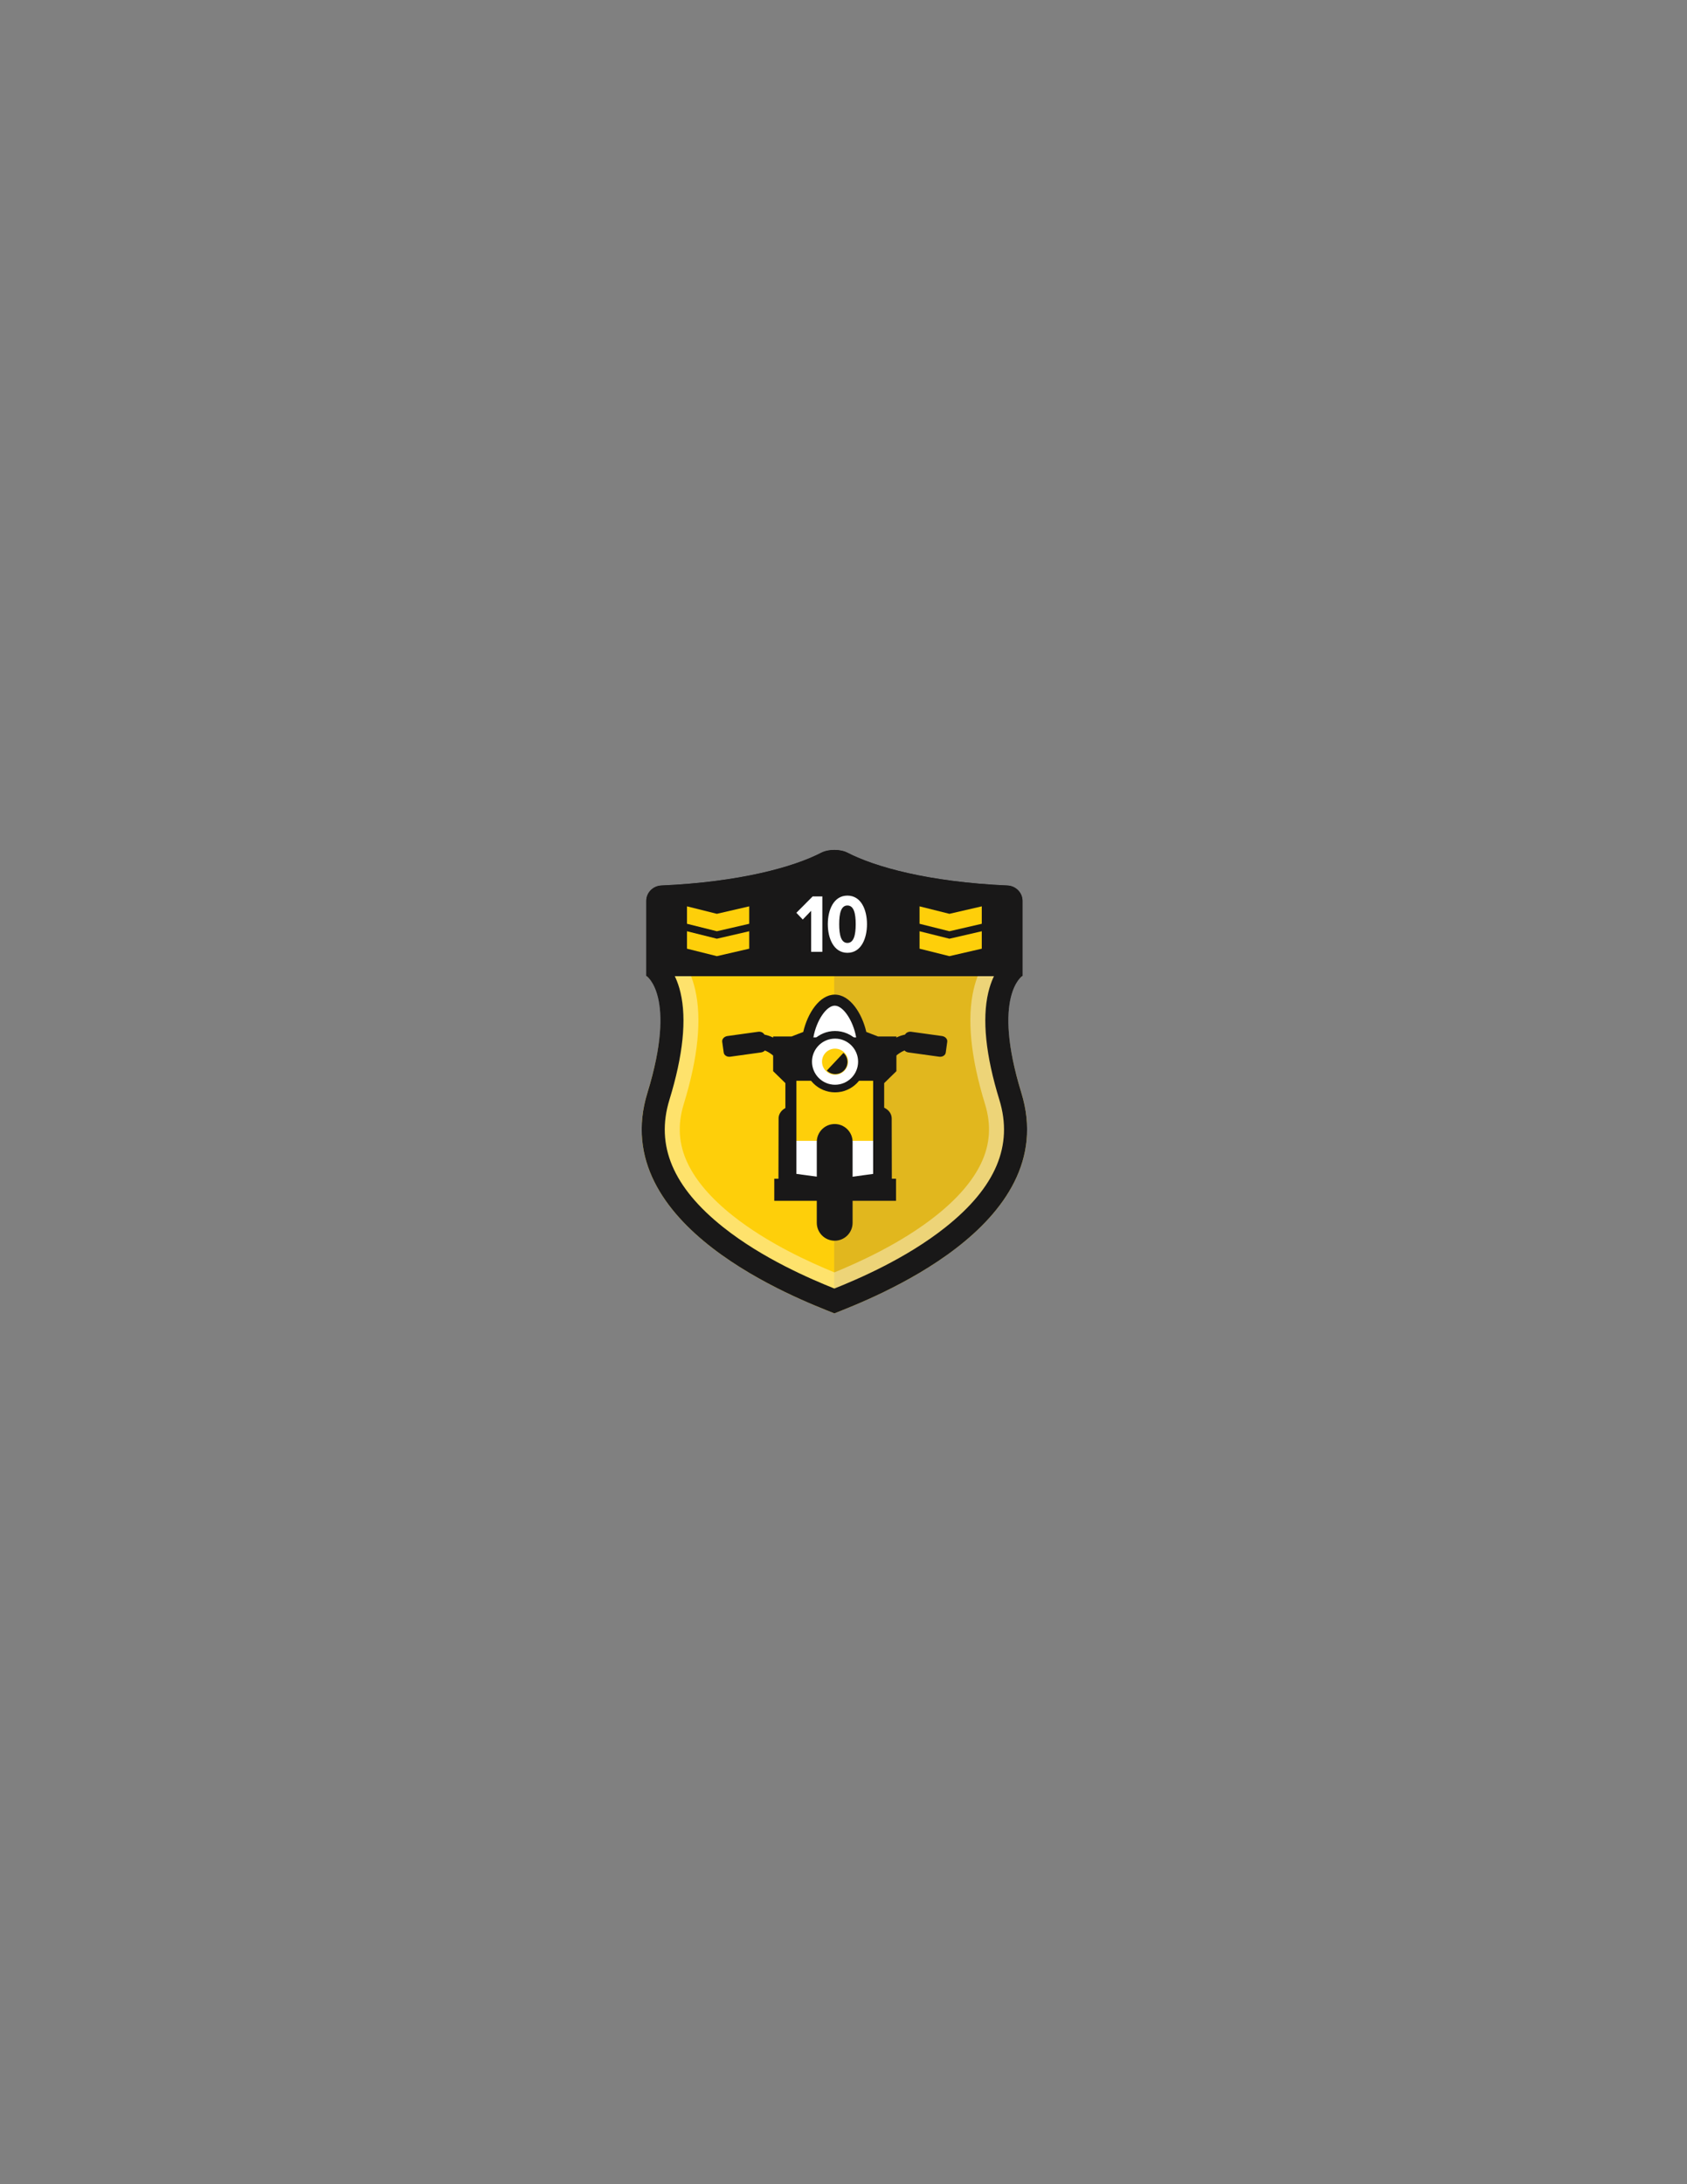 <?xml version="1.0" encoding="utf-8"?>
<!-- Generator: Adobe Illustrator 16.0.0, SVG Export Plug-In . SVG Version: 6.00 Build 0)  -->
<!DOCTYPE svg PUBLIC "-//W3C//DTD SVG 1.1//EN" "http://www.w3.org/Graphics/SVG/1.1/DTD/svg11.dtd">
<svg version="1.1" id="Layer_1" xmlns="http://www.w3.org/2000/svg" xmlns:xlink="http://www.w3.org/1999/xlink" x="0px" y="0px"
	 width="612px" height="792px" viewBox="0 0 612 792" enable-background="new 0 0 612 792" xml:space="preserve">
<rect x="0" y="0" width="612" height="792" fill="#808080" stroke="none"/>
<path fill="none" d="M346.63,60"/>
<path fill="none" d="M346.63,3305.597"/>
<path fill="#FECF0A" d="M370.527,396.303c-10.15-32.987-1.588-41.101,0.215-42.339h-67.617h-68.482
	c1.803,1.238,10.366,9.352,0.216,42.339c-14.918,48.481,55.285,74.915,67.834,79.935c0.136-0.054,0.282-0.112,0.432-0.172
	C316.762,470.639,385.282,444.257,370.527,396.303"/>
<g opacity="0.6">
	<g>
		<defs>
			<rect id="SVGID_1_" x="302.62" y="353.96" width="69.47" height="122.101"/>
		</defs>
		<clipPath id="SVGID_2_">
			<use xlink:href="#SVGID_1_"  overflow="visible"/>
		</clipPath>
		<path clip-path="url(#SVGID_2_)" fill="#CDA72C" d="M370.025,396.303c-10.15-32.987-1.587-41.101,0.215-42.339h-67.617v122.102
			C316.26,470.639,384.78,444.257,370.025,396.303"/>
	</g>
</g>
<g opacity="0.4">
	<g>
		<defs>
			<rect id="SVGID_3_" x="232.79" y="308.19" width="139.81" height="168.05"/>
		</defs>
		<clipPath id="SVGID_4_">
			<use xlink:href="#SVGID_3_"  overflow="visible"/>
		</clipPath>
		<path clip-path="url(#SVGID_4_)" fill="#FFFFFF" d="M302.693,322.247c12.873,6.204,32.308,10.53,54.448,12.167v14.542
			c-1.519,2.447-2.945,5.631-3.909,9.729c-2.505,10.653-1.122,24.675,4.109,41.677c2.328,7.567,1.856,14.6-1.445,21.498
			c-3.05,6.373-8.518,12.725-16.251,18.875c-12.736,10.132-28.211,17.049-36.952,20.637c-8.741-3.588-24.216-10.505-36.952-20.637
			c-7.733-6.15-13.201-12.502-16.251-18.875c-3.301-6.898-3.773-13.931-1.445-21.498c5.23-17.001,6.614-31.023,4.109-41.677
			c-0.963-4.097-2.39-7.282-3.909-9.729v-14.542C270.384,332.777,289.821,328.451,302.693,322.247 M302.693,308.186
			c-1.726,0-3.453,0.347-4.795,1.037c-9.941,5.12-29.271,10.588-57.983,11.864c-3.017,0.134-5.465,2.57-5.465,5.589v27.161
			c0,0,11.263,7.192,0.41,42.466c-14.917,48.482,55.285,74.915,67.834,79.934c12.549-5.019,82.75-31.451,67.834-79.934
			c-10.854-35.274,0.409-42.466,0.409-42.466v-27.161c0-3.019-2.448-5.455-5.465-5.589c-28.713-1.276-48.042-6.744-57.983-11.864
			C306.146,308.532,304.419,308.186,302.693,308.186"/>
	</g>
</g>
<path fill="#191818" d="M370.938,326.676c0-3.02-2.449-5.455-5.466-5.589c-28.713-1.276-48.042-6.744-57.983-11.865
	c-2.686-1.382-6.905-1.382-9.59,0c-9.942,5.121-29.271,10.589-57.984,11.865c-3.016,0.134-5.465,2.569-5.465,5.589v27.161
	c0,0,0.068,0.041,0.193,0.127h136.1c0.125-0.086,0.195-0.127,0.195-0.127V326.676z"/>
<path fill="#191818" d="M302.693,316.552c0.527,0,0.894,0.091,1.006,0.13c13.129,6.748,34.478,11.32,58.872,12.638v21.295
	c-1.498,2.069-3.056,5.072-4.053,9.313c-2.281,9.702-0.93,22.77,4.014,38.836c5.107,16.6-1.273,31.719-19.507,46.221
	c-14.386,11.444-31.92,18.869-40.332,22.248c-8.412-3.379-25.946-10.804-40.333-22.248c-18.232-14.502-24.613-29.621-19.505-46.221
	c4.943-16.066,6.294-29.134,4.013-38.836c-0.997-4.241-2.555-7.243-4.053-9.313V329.32c24.394-1.318,45.743-5.89,58.872-12.638
	C301.799,316.643,302.166,316.552,302.693,316.552 M302.693,308.186c-1.726,0-3.453,0.346-4.795,1.037
	c-9.941,5.12-29.271,10.588-57.983,11.864c-3.017,0.134-5.465,2.57-5.465,5.589v27.161c0,0,11.263,7.192,0.41,42.466
	c-14.917,48.482,55.285,74.915,67.834,79.934c12.549-5.019,82.75-31.451,67.834-79.934c-10.854-35.274,0.409-42.466,0.409-42.466
	v-27.161c0-3.019-2.448-5.455-5.465-5.589c-28.713-1.276-48.042-6.744-57.983-11.864
	C306.146,308.531,304.419,308.186,302.693,308.186"/>
<polygon fill="#FFFFFF" points="294.261,345.132 294.261,330.26 291.22,333.421 288.901,330.982 294.803,325.051 298.324,325.051 
	298.324,345.132 "/>
<path fill="#FFFFFF" d="M300.311,335.106c0-5.178,2.137-10.355,7.104-10.355c4.998,0,7.105,5.178,7.105,10.355
	c0,5.148-2.077,10.388-7.105,10.388C302.447,345.494,300.311,340.255,300.311,335.106 M310.426,335.106
	c0-3.884-0.662-6.772-3.012-6.772c-2.317,0-2.979,2.889-2.979,6.772c0,3.854,0.662,6.805,2.979,6.805
	C309.764,341.911,310.426,338.961,310.426,335.106"/>
<path fill="#191818" d="M287.632,401.138h30.674c2.852,0,5.171,1.97,5.18,4.399l0.048,22.449h-41.13l0.049-22.449
	C282.461,403.107,284.78,401.138,287.632,401.138"/>
<rect x="280.885" y="427.409" fill="#191818" width="44.17" height="8.005"/>
<path fill="#FECF0A" d="M318.123,377.825h-5.591c-1.144-6.24-5.052-15.168-9.699-15.168s-8.555,8.928-9.699,15.168h-5.59h-2.466
	v2.165v5.413v2.165l1.835,4.331v35.509h31.841v-35.509l1.834-4.331v-2.165v-5.413v-2.165H318.123z"/>
<rect x="286.574" y="413.675" fill="#FFFFFF" width="33.076" height="13.543"/>
<path fill="#FFFFFF" d="M313.29,377.176c0,5.74-4.653,10.393-10.393,10.393c-5.74,0-10.394-4.653-10.394-10.393
	s4.653-14.723,10.394-14.723C308.637,362.453,313.29,371.436,313.29,377.176"/>
<path fill="#191818" d="M293.145,389.474c-1.89,0-6.446-0.609-11.54-5.704c-4.081-4.081-7.137-3.261-7.266-3.224
	c-1.434,0.511-2.976-0.247-3.488-1.683c-0.513-1.435,0.273-3.027,1.708-3.539c2.299-0.822,7.615-0.789,12.947,4.544
	c4.336,4.336,7.658,4.093,7.796,4.083c1.511-0.218,2.872,0.836,3.088,2.345c0.215,1.509-0.868,2.911-2.376,3.126
	C293.896,389.438,293.597,389.474,293.145,389.474"/>
<path fill="#191818" d="M264.935,383.165l11.151-1.549c1.185-0.164,2.034-1.096,1.896-2.081l-0.545-3.925
	c-0.137-0.984-1.208-1.65-2.392-1.485l-11.151,1.549c-1.185,0.164-2.034,1.096-1.896,2.081l0.545,3.925
	C262.68,382.664,263.751,383.33,264.935,383.165"/>
<path fill="#191818" d="M312.491,389.474c-0.453,0-0.753-0.035-0.87-0.052c-1.508-0.215-2.557-1.613-2.34-3.122
	c0.212-1.488,1.584-2.52,3.061-2.35c0.239,0.021,3.521,0.183,7.787-4.083c5.333-5.333,10.646-5.367,12.947-4.544
	c1.435,0.512,2.183,2.091,1.67,3.526c-0.512,1.436-2.092,2.184-3.526,1.671c-0.054-0.013-3.11-0.831-7.188,3.249
	C318.938,388.863,314.381,389.474,312.491,389.474"/>
<path fill="#191818" d="M302.908,431.593l-17.995-2.437v-36.414l-4.439-4.331v-12.586h6.696l4.227-1.637
	c1.548-6.752,5.907-13.531,11.437-13.531c5.531,0,9.89,6.779,11.438,13.531l4.226,1.637h6.697v12.586l-4.439,4.331v36.412
	L302.908,431.593z M288.913,425.661l13.992,1.895l13.849-1.892v-34.607l4.439-4.331v-6.9h-3.445l-6.98-2.705l-0.202-1.1
	c-1.11-6.053-4.722-11.363-7.732-11.363c-3.009,0-6.622,5.311-7.731,11.363l-0.201,1.1l-6.982,2.705h-3.444v6.9l4.439,4.331V425.661
	z"/>
<path fill="#191818" d="M340.7,383.165l-11.151-1.549c-1.185-0.164-2.033-1.096-1.896-2.081l0.545-3.925
	c0.137-0.984,1.208-1.65,2.392-1.485l11.151,1.549c1.185,0.164,2.034,1.096,1.896,2.081l-0.545,3.925
	C342.955,382.664,341.884,383.33,340.7,383.165"/>
<polygon fill="#191818" points="283.26,378.187 293.082,376.165 312.857,376.165 318.632,378.042 323.192,377.825 323.192,387.569 
	318.754,391.899 287.445,391.899 282.475,387.569 "/>
<path fill="#FECF0A" d="M312.677,384.971c0,5.381-4.362,9.743-9.743,9.743c-5.382,0-9.744-4.362-9.744-9.743
	s4.362-9.743,9.744-9.743C308.314,375.228,312.677,379.59,312.677,384.971"/>
<path fill="#FFFFFF" d="M302.934,380.244c2.605,0,4.726,2.12,4.726,4.727c0,2.605-2.12,4.726-4.726,4.726
	c-2.606,0-4.727-2.12-4.727-4.726C298.207,382.364,300.327,380.244,302.934,380.244 M302.934,375.228
	c-5.381,0-9.743,4.362-9.743,9.743c0,5.382,4.362,9.743,9.743,9.743c5.381,0,9.742-4.361,9.742-9.743
	C312.676,379.589,308.314,375.228,302.934,375.228"/>
<path fill="#191818" d="M302.934,396.093c-6.133,0-11.123-4.989-11.123-11.123c0-6.133,4.99-11.123,11.123-11.123
	c6.133,0,11.123,4.99,11.123,11.123C314.057,391.104,309.066,396.093,302.934,396.093 M302.934,376.607
	c-4.612,0-8.363,3.751-8.363,8.363s3.751,8.364,8.363,8.364c4.611,0,8.363-3.752,8.363-8.364S307.545,376.607,302.934,376.607"/>
<path fill="#191818" d="M305.978,381.782l-6.029,6.416c0.795,0.782,1.885,1.265,3.089,1.265c2.433,0,4.404-1.971,4.404-4.403
	C307.441,383.758,306.875,382.588,305.978,381.782"/>
<path fill="#191818" d="M302.804,407.579c-3.588,0-6.496,2.908-6.496,6.496v29.317c0,3.588,2.908,6.496,6.496,6.496
	c3.587,0,6.496-2.908,6.496-6.496v-29.317C309.3,410.487,306.391,407.579,302.804,407.579"/>
<polygon fill="#FECF0A" points="271.799,334.968 260.059,337.677 249.223,334.968 249.223,328.646 260.059,331.355 271.799,328.646 
	"/>
<polygon fill="#FECF0A" points="271.799,343.998 260.059,346.707 249.223,343.998 249.223,337.676 260.059,340.386 271.799,337.676 
	"/>
<polygon fill="#FECF0A" points="356.163,334.968 344.423,337.677 333.587,334.968 333.587,328.646 344.423,331.355 356.163,328.646 
	"/>
<polygon fill="#FECF0A" points="356.163,343.998 344.423,346.707 333.587,343.998 333.587,337.676 344.423,340.386 356.163,337.676 
	"/>
</svg>
